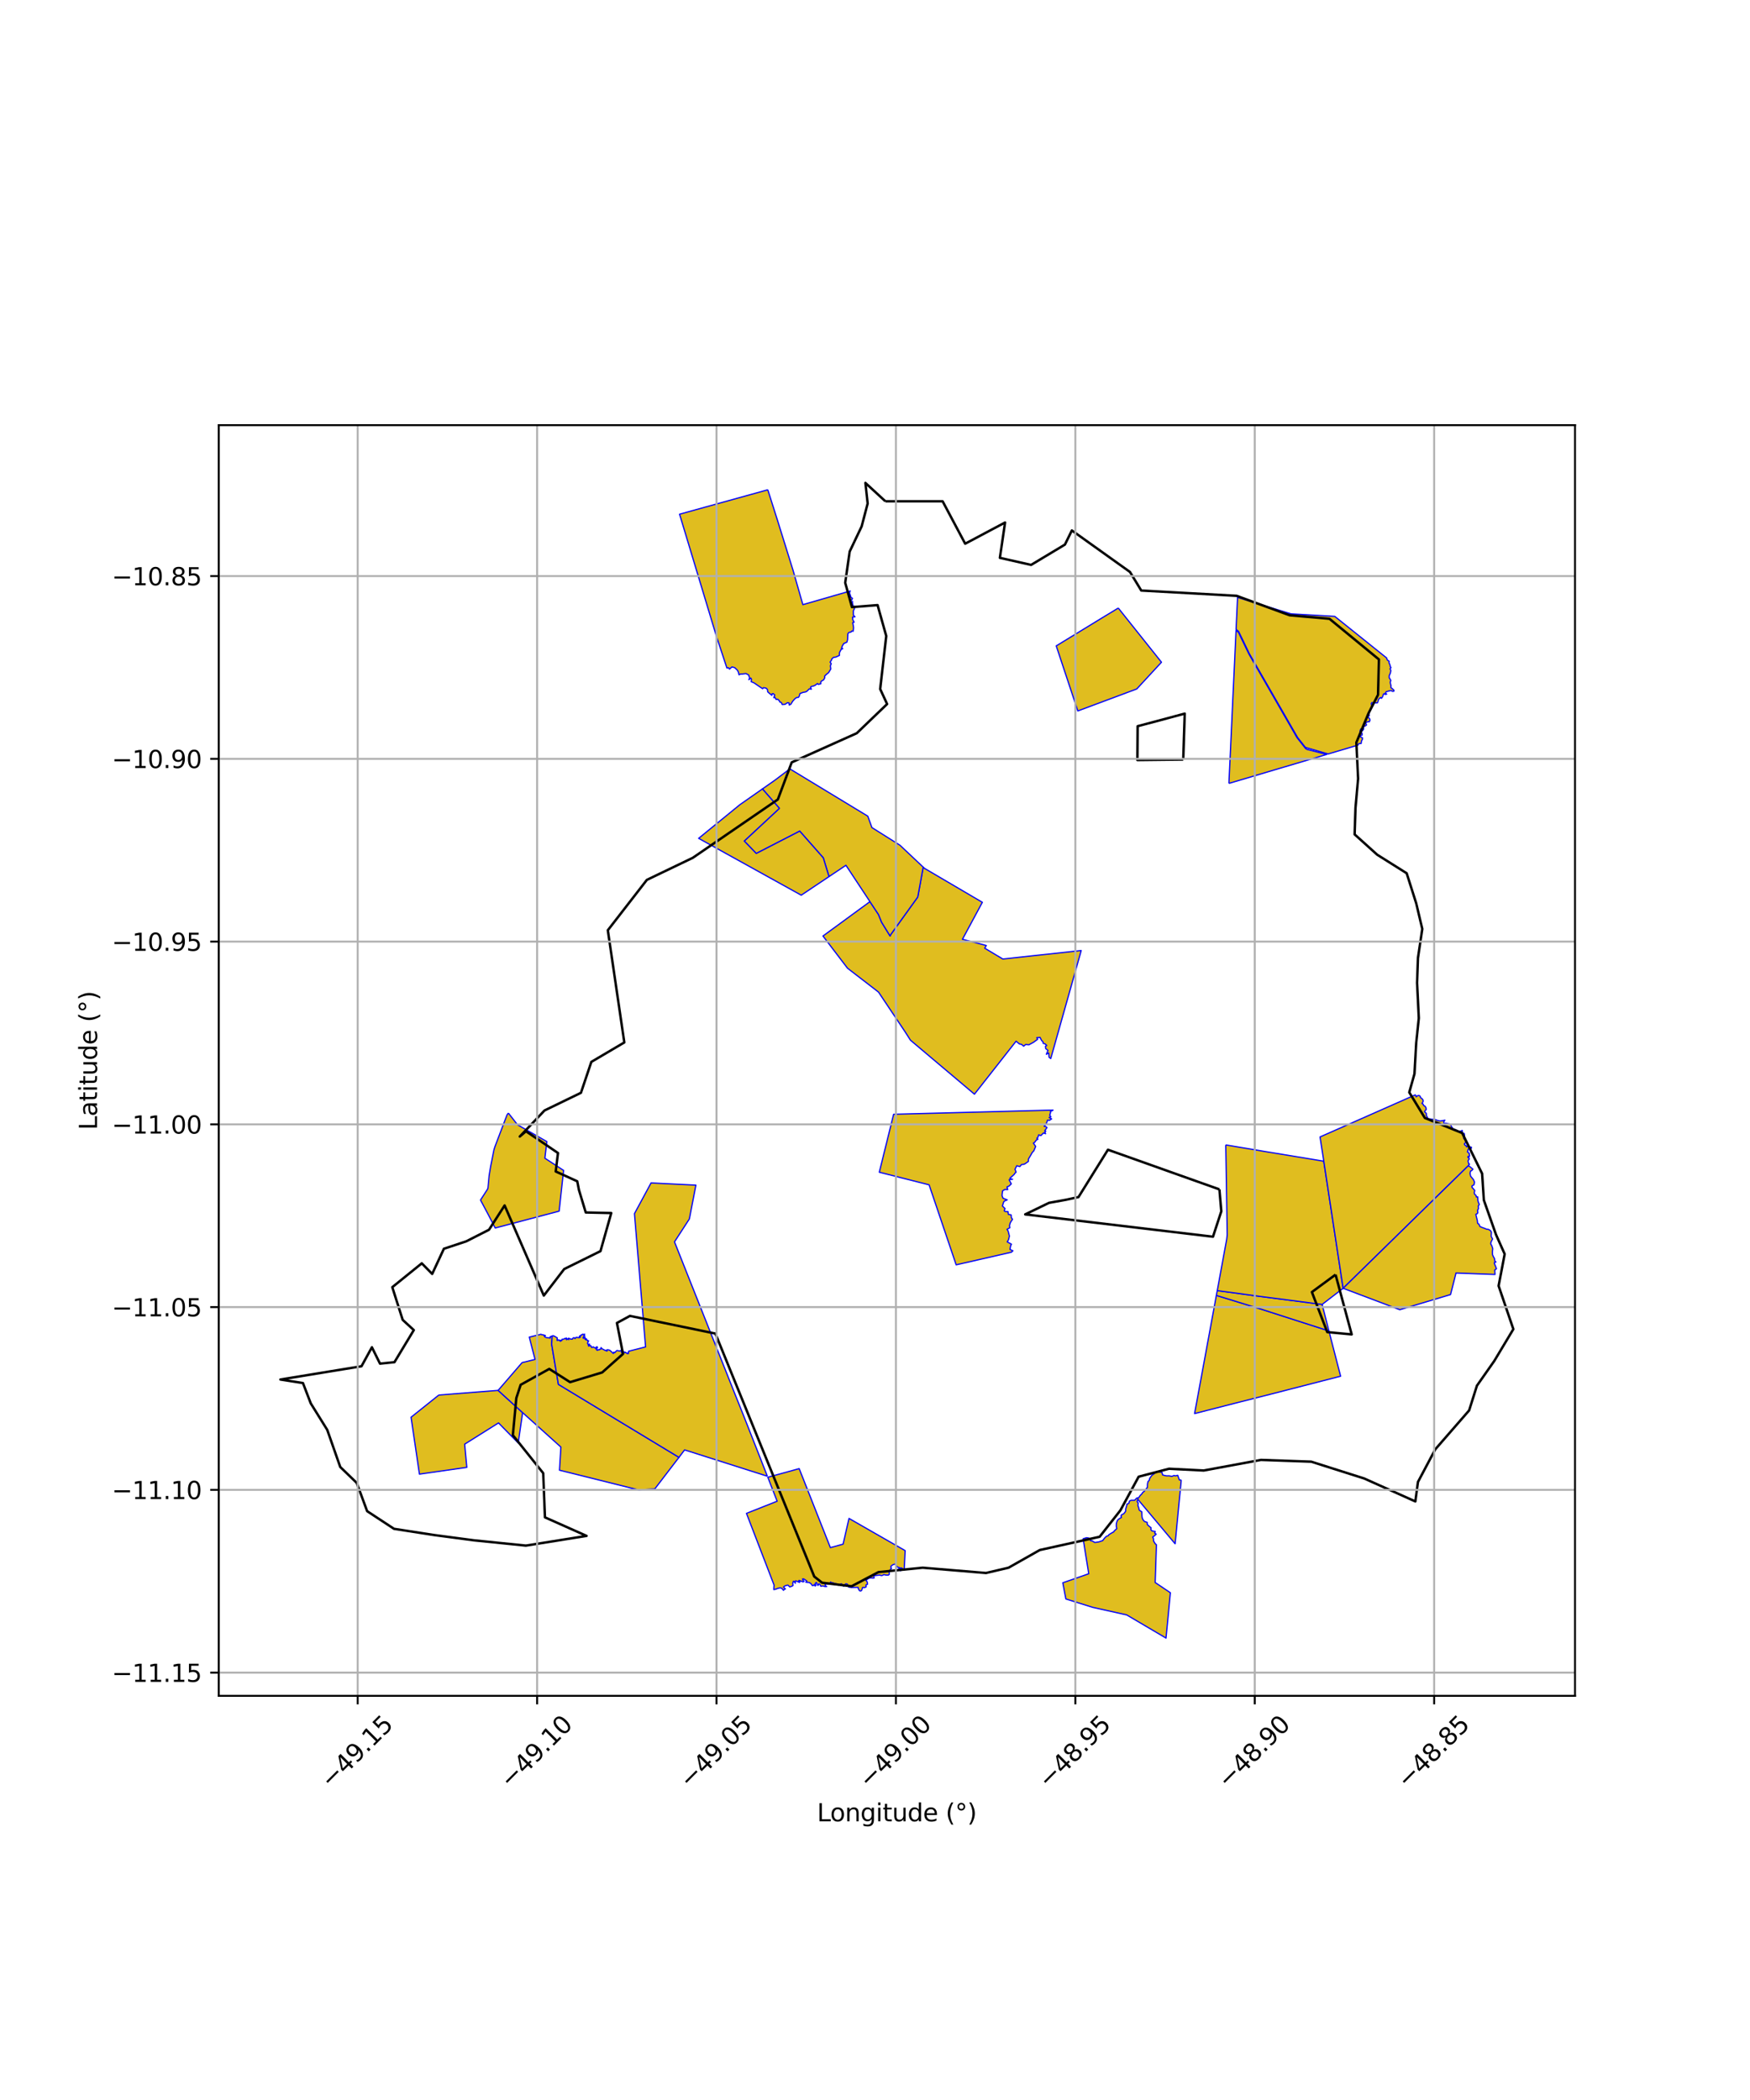 <?xml version="1.0" encoding="utf-8" standalone="no"?>
<!DOCTYPE svg PUBLIC "-//W3C//DTD SVG 1.1//EN"
  "http://www.w3.org/Graphics/SVG/1.1/DTD/svg11.dtd">
<svg xmlns:xlink="http://www.w3.org/1999/xlink" width="720pt" height="864pt" viewBox="0 0 720 864" xmlns="http://www.w3.org/2000/svg" version="1.1">
 <defs>
  <style type="text/css">*{stroke-linejoin: round; stroke-linecap: butt}</style>
 </defs>
 <g id="figure_1">
  <g id="patch_1">
   <path d="M 0 864 
L 720 864 
L 720 0 
L 0 0 
z
" style="fill: #ffffff"/>
  </g>
  <g id="axes_1">
   <g id="patch_2">
    <path d="M 90 697.719 
L 648 697.719 
L 648 174.921 
L 90 174.921 
z
" style="fill: #ffffff"/>
   </g>
   <g id="PatchCollection_1">
    <path d="M 180.526 573.959 
L 204.938 572.045 
L 215.011 581.192 
L 213.214 593.695 
L 205.105 585.427 
L 191.18 594.172 
L 192.063 603.715 
L 172.571 606.505 
L 169.118 583.086 
L 178.048 575.955 
L 180.526 573.959 
" clip-path="url(#p23cf072b21)" style="fill: #e0bd1f; stroke: #0000ff; stroke-width: 0.5"/>
    <path d="M 227.173 549.64 
L 226.969 553.065 
L 229.738 569.568 
L 279.348 599.6 
L 269.457 612.511 
L 269.338 612.587 
L 262.87 612.989 
L 262.666 612.97 
L 262.464 612.93 
L 230.177 604.879 
L 230.768 595.37 
L 215.011 581.192 
L 204.938 572.045 
L 214.801 560.618 
L 220.118 559.312 
L 217.761 550.123 
L 222.596 548.954 
L 222.852 549.152 
L 223.138 549.127 
L 223.431 549.145 
L 223.715 549.392 
L 224.025 549.32 
L 224.398 549.521 
L 223.914 549.608 
L 224.112 549.987 
L 224.46 550.201 
L 225.013 550.35 
L 225.348 550.421 
L 225.747 550.366 
L 226.149 550.574 
L 226.42 550.404 
L 226.349 549.961 
L 226.842 549.803 
L 227.173 549.64 
" clip-path="url(#p23cf072b21)" style="fill: #e0bd1f; stroke: #0000ff; stroke-width: 0.5"/>
    <path d="M 409.574 457.357 
L 433.254 456.723 
L 432.122 457.405 
L 432.228 457.729 
L 431.883 458.892 
L 432.371 459.482 
L 431.634 459.774 
L 432.676 460.349 
L 431.69 460.989 
L 431.01 460.826 
L 430.589 462.02 
L 429.605 463.393 
L 430.185 463.469 
L 430.771 463.902 
L 429.824 465.217 
L 430.25 465.42 
L 429.877 465.874 
L 430.184 466.454 
L 429.356 466.11 
L 428.242 467.209 
L 427.322 466.904 
L 427.08 467.83 
L 426.589 468.329 
L 427.032 468.667 
L 426.335 469.1 
L 425.743 469.935 
L 425.164 470.307 
L 426.103 471.682 
L 425.344 473.475 
L 424.698 474.163 
L 424.1 475.243 
L 423.146 476.83 
L 423.093 477.857 
L 421.716 478.815 
L 421.129 479.058 
L 420.308 479.115 
L 419.574 479.974 
L 418.333 479.614 
L 417.602 481.053 
L 418.046 482.261 
L 417.545 482.727 
L 417.258 483.207 
L 415.559 484.694 
L 415.813 485.023 
L 416.606 485.188 
L 415.747 485.269 
L 415.22 485.322 
L 415.192 485.433 
L 415.828 486.602 
L 416.077 487.079 
L 415.135 487.99 
L 414.295 488.341 
L 414.597 489.424 
L 413.421 489.388 
L 412.507 489.915 
L 412.33 491.13 
L 412.27 491.943 
L 412.672 492.976 
L 414.404 493.669 
L 413.182 494.199 
L 412.901 494.609 
L 412.428 496.173 
L 413.501 497.255 
L 413.151 498.151 
L 413.561 498.441 
L 414.711 498.49 
L 414.873 499.638 
L 416.013 499.831 
L 416.083 500.957 
L 416.577 501.671 
L 416.006 502.509 
L 415.616 503.205 
L 415.339 504.269 
L 415.49 505.103 
L 414.301 505.796 
L 414.745 506.425 
L 415.297 508.555 
L 414.994 509.816 
L 414.936 510.045 
L 414.406 510.951 
L 416.136 511.894 
L 415.816 512.549 
L 415.54 514.054 
L 416.729 514.611 
L 416.13 515.191 
L 402.605 518.29 
L 393.394 520.388 
L 382.257 487.475 
L 361.771 482.287 
L 367.663 458.439 
L 409.574 457.357 
" clip-path="url(#p23cf072b21)" style="fill: #e0bd1f; stroke: #0000ff; stroke-width: 0.5"/>
    <path d="M 209.164 457.953 
L 212.924 462.77 
L 224.984 469.688 
L 224.182 476.524 
L 231.877 481.544 
L 230.043 498.3 
L 229.01 498.575 
L 203.743 505.234 
L 200.838 499.634 
L 197.694 493.731 
L 200.539 489.331 
L 200.763 488.767 
L 201.226 483.754 
L 201.869 479.857 
L 203.227 473.05 
L 203.636 471.75 
L 207.554 461.439 
L 208.631 458.636 
L 209.164 457.953 
" clip-path="url(#p23cf072b21)" style="fill: #e0bd1f; stroke: #0000ff; stroke-width: 0.5"/>
    <path d="M 428.552 392.834 
L 444.839 391.078 
L 444.29 393.042 
L 432.317 435.51 
L 431.605 434.993 
L 431.487 433.222 
L 430.498 433.746 
L 431.172 432.166 
L 430.201 431.386 
L 430.123 430.459 
L 430.666 430.155 
L 430.051 429.536 
L 429.157 429.23 
L 429.169 428.7 
L 428.525 428.059 
L 427.919 426.831 
L 426.552 426.924 
L 426.91 427.595 
L 425.247 428.806 
L 423.319 429.862 
L 421.994 429.739 
L 421.15 430.427 
L 420.302 429.695 
L 419.413 429.514 
L 418.044 428.384 
L 400.914 450.18 
L 375.124 428.416 
L 374.583 427.957 
L 372.415 424.567 
L 361.446 408.182 
L 358.512 405.914 
L 348.688 398.349 
L 338.592 385.102 
L 357.92 370.961 
L 361.44 376.267 
L 362.711 379.418 
L 366.205 385.099 
L 366.5 384.465 
L 377.588 369.055 
L 379.831 356.761 
L 380.389 357.275 
L 404.171 371.235 
L 395.978 386.448 
L 405.787 389.01 
L 405.138 390.111 
L 412.583 394.562 
L 428.552 392.834 
" clip-path="url(#p23cf072b21)" style="fill: #e0bd1f; stroke: #0000ff; stroke-width: 0.5"/>
    <path d="M 324.968 316.334 
L 357.04 335.796 
L 358.726 340.477 
L 370.292 347.766 
L 379.831 356.761 
L 377.588 369.055 
L 366.5 384.465 
L 366.205 385.099 
L 362.711 379.418 
L 361.44 376.267 
L 357.92 370.961 
L 348.04 356.002 
L 341.067 360.668 
L 338.717 352.943 
L 329.028 341.952 
L 311.149 351.144 
L 306.192 346.031 
L 320.663 332.577 
L 313.684 324.582 
L 318.825 320.986 
L 324.968 316.334 
" clip-path="url(#p23cf072b21)" style="fill: #e0bd1f; stroke: #0000ff; stroke-width: 0.5"/>
    <path d="M 313.684 324.582 
L 320.663 332.577 
L 306.192 346.031 
L 311.149 351.144 
L 329.028 341.952 
L 338.717 352.943 
L 341.067 360.668 
L 329.65 368.308 
L 287.436 344.919 
L 304.383 331.089 
L 313.684 324.582 
" clip-path="url(#p23cf072b21)" style="fill: #e0bd1f; stroke: #0000ff; stroke-width: 0.5"/>
    <path d="M 460.093 250.167 
L 472.917 266.243 
L 477.866 272.459 
L 467.697 283.456 
L 463.803 284.909 
L 443.445 292.506 
L 434.564 265.739 
L 453.561 254.125 
L 460.093 250.167 
" clip-path="url(#p23cf072b21)" style="fill: #e0bd1f; stroke: #0000ff; stroke-width: 0.5"/>
    <path d="M 315.892 201.509 
L 319.821 213.879 
L 326.284 234.647 
L 330.319 248.777 
L 349.825 243.146 
L 349.612 243.471 
L 349.529 244.128 
L 349.847 244.845 
L 350.064 245.664 
L 350.739 246.209 
L 350.352 246.905 
L 349.893 247.312 
L 350.152 247.858 
L 350.743 247.451 
L 350.707 247.991 
L 350.898 249.069 
L 351.605 249.707 
L 351.507 250.497 
L 351.093 251.323 
L 351.095 253.074 
L 351.774 253.783 
L 350.763 253.866 
L 350.859 255.001 
L 351.414 255.98 
L 350.827 256.162 
L 351.061 257.471 
L 351.19 258.29 
L 350.991 259.729 
L 350.461 259.6 
L 350.099 260.075 
L 349.269 260.202 
L 348.844 260.711 
L 348.78 261.733 
L 348.713 263.164 
L 348.454 264.195 
L 347.157 264.764 
L 346.577 265.736 
L 346.22 266.739 
L 346.736 266.84 
L 346.02 267.266 
L 345.377 268.508 
L 345.366 269.66 
L 343.899 270.326 
L 342.89 270.493 
L 342.225 271.118 
L 342.04 271.687 
L 341.518 272.408 
L 342.002 273.068 
L 341.642 273.895 
L 341.804 275.27 
L 341.295 276.101 
L 340.91 276.747 
L 339.995 277.457 
L 339.287 278.17 
L 339.337 278.852 
L 338.84 279.727 
L 337.974 280.212 
L 337.652 280.701 
L 337.734 281.299 
L 336.711 281.593 
L 336.345 281.215 
L 335.427 281.911 
L 334.767 282.223 
L 333.734 282.464 
L 333.481 282.802 
L 333.811 283.561 
L 332.945 283.433 
L 331.973 284.419 
L 331.389 284.7 
L 330.435 284.865 
L 329.975 285.029 
L 329.132 285.361 
L 328.831 286.455 
L 328.454 286.952 
L 327.749 286.981 
L 327.021 287.515 
L 326.135 288.51 
L 325.355 289.782 
L 324.704 290.07 
L 324.63 289.201 
L 323.979 289.104 
L 322.999 289.784 
L 321.828 289.876 
L 321.47 289.043 
L 320.85 288.817 
L 320.616 288.3 
L 319.985 287.699 
L 319.31 287.779 
L 318.859 286.918 
L 318.348 287.06 
L 318.757 285.919 
L 318.055 285.354 
L 317.56 285.542 
L 317.585 286.105 
L 316.48 285.189 
L 315.85 284.635 
L 315.757 283.67 
L 315.14 283.095 
L 314.134 282.934 
L 313.764 283.362 
L 311.957 282.141 
L 310.24 280.963 
L 309.058 280.455 
L 309.186 279.497 
L 308.915 278.992 
L 308.094 279.635 
L 308.412 278.951 
L 308.01 277.71 
L 306.914 277.129 
L 305.3 277.327 
L 304.753 277.299 
L 304.04 277.629 
L 303.818 276.593 
L 303.386 275.736 
L 302.296 274.711 
L 301.167 274.376 
L 300.13 275.291 
L 299.749 274.73 
L 299.065 274.847 
L 294.657 261.467 
L 279.589 211.558 
L 315.892 201.509 
" clip-path="url(#p23cf072b21)" style="fill: #e0bd1f; stroke: #0000ff; stroke-width: 0.5"/>
    <path d="M 500.443 532.968 
L 517.872 538.317 
L 518.63 538.554 
L 519.541 538.839 
L 546.746 547.583 
L 551.567 566.214 
L 529.709 571.834 
L 518.434 574.719 
L 517.566 574.935 
L 516.755 575.139 
L 508.223 577.303 
L 491.484 581.594 
L 500.443 532.968 
" clip-path="url(#p23cf072b21)" style="fill: #e0bd1f; stroke: #0000ff; stroke-width: 0.5"/>
    <path d="M 500.811 530.991 
L 518.06 533.327 
L 519.709 533.539 
L 543.962 536.679 
L 546.746 547.583 
L 519.541 538.839 
L 517.872 538.317 
L 500.443 532.967 
L 500.811 530.991 
" clip-path="url(#p23cf072b21)" style="fill: #e0bd1f; stroke: #0000ff; stroke-width: 0.5"/>
    <path d="M 504.309 471.057 
L 519.899 473.675 
L 521.5 473.939 
L 544.639 477.755 
L 552.606 530.042 
L 543.962 536.679 
L 519.709 533.539 
L 518.06 533.327 
L 500.811 530.991 
L 504.667 510.002 
L 504.901 508.073 
L 504.309 471.057 
" clip-path="url(#p23cf072b21)" style="fill: #e0bd1f; stroke: #0000ff; stroke-width: 0.5"/>
    <path d="M 582.428 450.398 
L 582.487 450.817 
L 582.643 451.268 
L 583.279 450.779 
L 583.884 450.73 
L 584.234 450.959 
L 584.479 451.591 
L 585.088 452.051 
L 585.495 452.635 
L 585.469 453.308 
L 585.04 453.977 
L 585.499 454.274 
L 585.713 454.805 
L 586.382 455.19 
L 586.697 455.802 
L 586.817 456.47 
L 586.301 456.982 
L 586.096 457.444 
L 586.572 457.784 
L 586.923 458.321 
L 586.759 458.724 
L 587.506 460.238 
L 588.458 460.384 
L 589.389 460.535 
L 589.99 460.426 
L 590.64 460.689 
L 591.453 460.993 
L 592.362 461.21 
L 592.942 461.165 
L 593.712 461.035 
L 594.458 460.868 
L 594.021 461.484 
L 594.015 462.098 
L 594.177 462.274 
L 594.781 462.094 
L 596.571 462.489 
L 596.984 463.023 
L 597.156 463.499 
L 597.708 464.217 
L 598.11 464.842 
L 598.584 465.142 
L 598.714 464.688 
L 599.101 464.999 
L 599.736 465.4 
L 600.183 465.467 
L 601.281 465.307 
L 601.538 465.06 
L 601.694 465.325 
L 601.474 465.855 
L 601.874 466.31 
L 602.398 466.32 
L 602.547 467.13 
L 602.523 467.602 
L 602.143 468.23 
L 602.457 468.714 
L 602.919 468.84 
L 602.852 469.295 
L 603.059 470.076 
L 602.499 470.563 
L 602.48 470.753 
L 602.758 471.181 
L 603.101 471.256 
L 603.276 471.679 
L 603.387 471.876 
L 603.807 471.473 
L 604.217 471.671 
L 604.447 472.162 
L 604.948 471.885 
L 605.387 472.001 
L 605.339 472.436 
L 605.143 472.749 
L 604.818 472.873 
L 604.297 472.641 
L 604.035 472.864 
L 603.935 473.391 
L 603.745 473.916 
L 604.138 474.237 
L 604.493 474.47 
L 604.482 474.825 
L 604.628 475.534 
L 604.434 475.898 
L 604.002 475.764 
L 603.948 476.22 
L 604.447 476.497 
L 604.444 476.936 
L 604.082 477.388 
L 604.009 477.776 
L 604.104 478.144 
L 604.271 478.82 
L 604.605 478.958 
L 604.361 479.237 
L 604.004 479.706 
L 552.606 530.042 
L 544.639 477.755 
L 543.104 467.771 
L 582.428 450.398 
" clip-path="url(#p23cf072b21)" style="fill: #e0bd1f; stroke: #0000ff; stroke-width: 0.5"/>
    <path d="M 604.004 479.706 
L 604.588 479.875 
L 605.116 480.291 
L 605.995 481.02 
L 605.534 481.602 
L 604.996 481.826 
L 604.825 482.802 
L 605.032 483.878 
L 606.202 485.301 
L 606.667 486.394 
L 606.422 487.468 
L 605.585 487.959 
L 605.607 488.466 
L 606.169 489.098 
L 606.76 489.791 
L 606.563 490.633 
L 606.689 491.326 
L 607.318 491.865 
L 607.397 492.463 
L 607.97 492.438 
L 608.038 493.911 
L 608.231 494.673 
L 608.634 495.532 
L 608.185 496.213 
L 608.262 497.288 
L 607.88 497.992 
L 608.002 498.858 
L 607.852 499.269 
L 607.199 499.624 
L 607.471 500.798 
L 607.792 502.042 
L 607.926 503.277 
L 608.466 503.652 
L 608.917 504.64 
L 610.06 505.111 
L 610.794 505.366 
L 611.604 505.719 
L 612.393 505.805 
L 613.247 506.316 
L 613.61 507.023 
L 613.558 507.667 
L 613.51 508.714 
L 614.09 509.737 
L 613.428 511.028 
L 613.314 511.751 
L 613.788 512.576 
L 614.161 513.744 
L 614.029 515.024 
L 614.065 516.196 
L 614.359 516.896 
L 614.871 517.811 
L 615.005 518.858 
L 615.482 519.196 
L 614.798 519.458 
L 614.859 519.904 
L 615.33 521.053 
L 615.69 521.987 
L 614.985 522.518 
L 615.027 523.492 
L 615.089 524.351 
L 599.045 523.754 
L 596.799 532.627 
L 575.915 538.855 
L 552.606 530.042 
L 604.004 479.706 
" clip-path="url(#p23cf072b21)" style="fill: #e0bd1f; stroke: #0000ff; stroke-width: 0.5"/>
    <path d="M 315.72 607.368 
L 281.661 596.529 
L 279.348 599.6 
L 229.738 569.568 
L 226.969 553.065 
L 227.173 549.64 
L 227.461 549.701 
L 227.519 549.535 
L 228.103 549.743 
L 228.99 550.264 
L 229.274 550.423 
L 229.22 551.167 
L 229.17 551.446 
L 229.398 551.504 
L 229.765 551.266 
L 230.044 551.495 
L 230.233 551.366 
L 230.579 551.885 
L 230.674 551.397 
L 231.111 551.559 
L 231.288 550.994 
L 231.714 551.057 
L 232.464 550.637 
L 232.824 550.901 
L 233.016 550.465 
L 233.116 551.208 
L 233.517 550.817 
L 233.995 551.158 
L 233.878 550.572 
L 234.955 550.972 
L 235.501 550.978 
L 235.681 550.544 
L 236.187 550.349 
L 236.583 550.747 
L 237.004 550.206 
L 237.808 550.274 
L 238.404 550.363 
L 238.846 550.025 
L 238.783 549.735 
L 238.355 549.824 
L 239.085 549.26 
L 239.423 549.295 
L 239.466 549.058 
L 239.887 548.921 
L 240.184 549.215 
L 240.522 548.891 
L 240.348 549.445 
L 240.609 549.664 
L 240.175 549.755 
L 239.862 550.456 
L 240.148 550.625 
L 240.665 550.19 
L 240.804 550.522 
L 240.69 551.014 
L 241.311 550.852 
L 241.03 551.217 
L 241.756 551.406 
L 241.831 551.738 
L 242.164 551.635 
L 241.713 552.65 
L 242.06 553.211 
L 242.543 552.995 
L 242.532 553.271 
L 242.039 553.367 
L 242.165 553.816 
L 243.019 553.613 
L 243.185 553.76 
L 243.363 554.376 
L 243.933 554.296 
L 244.031 554.135 
L 244.968 554.658 
L 245.171 554.539 
L 245.245 554.269 
L 245.411 554.22 
L 245.671 554.097 
L 245.832 554.489 
L 245.636 554.672 
L 245.135 554.699 
L 245.42 555.317 
L 245.804 555.581 
L 245.979 555.258 
L 246.343 555.398 
L 246.634 555.324 
L 246.742 555.117 
L 247.137 555.102 
L 247.268 554.433 
L 247.83 554.997 
L 248.949 555.571 
L 249.776 555.863 
L 249.808 555.58 
L 249.517 555.459 
L 250.022 555.31 
L 250.83 555.514 
L 251.712 556.256 
L 252.311 556.856 
L 252.594 556.601 
L 252.503 556.335 
L 253.01 556.496 
L 253.336 556.055 
L 253.849 555.619 
L 254.531 555.778 
L 255.037 555.83 
L 255.569 555.54 
L 255.745 556.545 
L 256.076 556.254 
L 256.315 556.355 
L 256.403 556.092 
L 256.936 556.287 
L 257.011 556.564 
L 257.363 556.357 
L 258.079 556.941 
L 258.224 556.703 
L 258.557 556.915 
L 258.549 556.766 
L 258.603 555.944 
L 265.618 554.156 
L 261.028 499.336 
L 267.865 486.69 
L 272.629 486.937 
L 286.316 487.594 
L 283.848 500.368 
L 283.611 501.533 
L 277.505 510.934 
L 286.264 532.989 
L 286.336 533.159 
L 292.023 547.49 
L 302.716 574.409 
L 302.78 574.556 
L 306.054 582.744 
L 310.152 593.166 
L 315.72 607.368 
" clip-path="url(#p23cf072b21)" style="fill: #e0bd1f; stroke: #0000ff; stroke-width: 0.5"/>
    <path d="M 354.224 654.615 
L 353.718 654.519 
L 353.275 653.965 
L 353.13 653.51 
L 353.01 653.078 
L 350.343 653.139 
L 349.166 652.981 
L 349.028 652.607 
L 348.605 651.752 
L 348.03 651.607 
L 347.429 652.065 
L 347.186 652.587 
L 346.939 652.544 
L 346.552 652.09 
L 346.214 651.61 
L 345.973 651.692 
L 345.553 651.963 
L 344.991 652.166 
L 344.43 651.747 
L 343.858 651.55 
L 343.705 651.529 
L 343.458 651.937 
L 343.118 651.353 
L 342.503 651.173 
L 342.035 651.217 
L 341.754 650.868 
L 341.356 651.602 
L 340.744 651.746 
L 340.139 651.646 
L 339.446 651.87 
L 339.612 652.401 
L 340.111 652.758 
L 339.375 652.757 
L 338.573 652.48 
L 337.858 652.613 
L 337.664 652.612 
L 337.54 652.164 
L 337.244 651.83 
L 336.951 651.607 
L 336.558 652.304 
L 335.882 651.043 
L 335.401 651.519 
L 335.734 652.214 
L 335.368 652.547 
L 335.04 651.928 
L 334.727 652.289 
L 334.225 652.377 
L 334.049 652.073 
L 333.604 651.519 
L 332.86 651.059 
L 332.44 651.074 
L 331.538 650.969 
L 331.989 650.507 
L 331.08 649.863 
L 330.599 649.588 
L 330.179 649.626 
L 330.32 650.017 
L 330.826 650.64 
L 330.417 650.839 
L 329.711 650.568 
L 328.782 650.215 
L 328.58 650.388 
L 329.088 650.824 
L 328.939 651.078 
L 328.456 650.831 
L 327.957 650.659 
L 327.481 650.398 
L 327.114 650.53 
L 327.258 651.235 
L 327.223 651.389 
L 326.886 650.882 
L 326.44 650.564 
L 326.152 651.33 
L 326.258 652.333 
L 325.788 652.635 
L 324.917 652.905 
L 324.519 652.496 
L 324.184 652.161 
L 323.781 652.228 
L 322.898 652.505 
L 322.329 652.971 
L 323.127 653.724 
L 322.493 654.071 
L 322.345 654.309 
L 321.95 653.798 
L 321.661 653.54 
L 321.444 653.372 
L 320.933 653.297 
L 320.088 653.465 
L 319.157 653.843 
L 318.347 654.003 
L 318.455 652.105 
L 307.114 622.638 
L 319.742 617.64 
L 317.531 611.975 
L 315.894 607.785 
L 328.807 604.234 
L 341.641 636.737 
L 346.874 635.307 
L 349.3 624.72 
L 372.405 637.966 
L 372.018 645.954 
L 371.221 645.3 
L 370.814 645.064 
L 370.57 645.255 
L 370.665 646.116 
L 370.472 646.253 
L 370.313 645.956 
L 369.977 645.781 
L 369.545 645.763 
L 369.698 645.471 
L 370.278 645.339 
L 370.284 645.08 
L 369.058 644.648 
L 368.654 643.919 
L 368.19 643.509 
L 367.596 643.68 
L 367.212 643.875 
L 366.53 644.429 
L 366.597 645.176 
L 366.816 645.297 
L 366.422 645.618 
L 365.906 646.38 
L 365.803 646.743 
L 365.892 647.314 
L 365.887 647.734 
L 365.527 648.02 
L 364.823 648.051 
L 364.209 647.979 
L 363.613 647.799 
L 363.213 648.104 
L 362.607 648.238 
L 361.936 648.022 
L 360.935 648.132 
L 359.991 648.232 
L 359.467 648.473 
L 359.656 649.221 
L 359.18 649.286 
L 358.542 649.22 
L 357.7 649.264 
L 356.986 649.634 
L 356.252 650.233 
L 356.681 650.667 
L 356.841 651.001 
L 356.937 651.803 
L 356.628 651.917 
L 356.288 652.11 
L 356.368 652.867 
L 355.708 653.198 
L 355.136 653.071 
L 354.887 653.163 
L 354.698 653.795 
L 354.439 654.402 
L 354.224 654.615 
" clip-path="url(#p23cf072b21)" style="fill: #e0bd1f; stroke: #0000ff; stroke-width: 0.5"/>
    <path d="M 542.729 253.226 
L 544.043 253.303 
L 549.171 253.607 
L 570.504 270.706 
L 570.741 271.505 
L 571.54 272.053 
L 571.475 272.684 
L 571.841 273.465 
L 571.999 274.244 
L 572.292 274.669 
L 571.883 275.178 
L 572.216 275.754 
L 572.159 276.358 
L 571.991 277.031 
L 571.555 278.016 
L 571.554 278.857 
L 571.891 279.345 
L 572.221 279.997 
L 571.985 280.592 
L 572.068 281.235 
L 572.291 282.129 
L 572.272 282.965 
L 572.797 283.299 
L 573.528 284.001 
L 573.454 284.402 
L 572.857 284.439 
L 572.349 284.082 
L 571.744 284.225 
L 570.98 284.416 
L 570.315 284.597 
L 569.991 285.167 
L 570.522 285.579 
L 569.902 285.696 
L 569.404 285.411 
L 569.072 285.863 
L 568.903 286.56 
L 568.388 287.304 
L 568.003 286.961 
L 567.474 287.412 
L 567.099 287.908 
L 566.958 288.604 
L 566.705 289.163 
L 565.554 289.193 
L 565.015 289.128 
L 564.5 289.023 
L 564.151 289.52 
L 564.377 290.222 
L 564.299 290.617 
L 564.021 291.302 
L 563.766 291.674 
L 563.538 292.346 
L 563.207 292.716 
L 563.24 293.029 
L 563.2 293.712 
L 563.327 294.491 
L 562.824 294.572 
L 562.957 295.13 
L 563.509 295.715 
L 563.637 296.346 
L 563.375 296.948 
L 562.916 296.917 
L 562.261 297.115 
L 561.877 297.587 
L 562.256 298.268 
L 561.578 298.739 
L 560.867 299.012 
L 561.043 299.981 
L 560.578 300.638 
L 560.15 300.809 
L 559.841 299.937 
L 559.504 300.919 
L 560.039 301.386 
L 560.39 301.631 
L 560.406 302.434 
L 559.608 302.729 
L 559.229 302.917 
L 560.591 303.6 
L 560.542 304.222 
L 560.181 304.785 
L 560.004 305.906 
L 559.167 305.908 
L 558.775 306.265 
L 558.732 306.562 
L 546.419 310.209 
L 537.083 307.497 
L 533.886 303.452 
L 527.279 291.98 
L 524.973 287.976 
L 514.035 268.98 
L 509.602 259.801 
L 508.558 258.932 
L 509.17 245.817 
L 526.127 251.012 
L 528.535 251.749 
L 531.15 252.551 
L 542.729 253.226 
" clip-path="url(#p23cf072b21)" style="fill: #e0bd1f; stroke: #0000ff; stroke-width: 0.5"/>
    <path d="M 505.608 322.316 
L 508.544 259.307 
L 509.529 260.163 
L 513.831 269.071 
L 524.959 288.421 
L 527.265 292.43 
L 533.642 303.516 
L 537.166 307.974 
L 537.799 308.35 
L 545.832 310.399 
L 526.526 316.119 
L 524.072 316.841 
L 505.608 322.316 
" clip-path="url(#p23cf072b21)" style="fill: #e0bd1f; stroke: #0000ff; stroke-width: 0.5"/>
    <path d="M 486 608.926 
L 483.476 635.155 
L 468.165 616.902 
L 468.188 616.646 
L 467.823 617.776 
L 468.267 618.334 
L 468.162 619.443 
L 468.454 620.182 
L 468.723 621.318 
L 469.767 622.005 
L 469.801 623.006 
L 469.823 623.74 
L 469.91 624.44 
L 470.278 625.302 
L 470.9 625.99 
L 471.969 626.328 
L 471.997 627.145 
L 472.51 627.687 
L 473.592 628.591 
L 473.506 629.379 
L 474.003 629.896 
L 475.281 630.078 
L 475.069 630.799 
L 475.692 631.185 
L 475.124 631.737 
L 474.261 632.388 
L 474.552 633.039 
L 474.613 634.015 
L 475.274 635.121 
L 475.787 635.566 
L 475.272 651.093 
L 481.529 655.302 
L 479.736 673.956 
L 463.566 664.428 
L 449.624 661.326 
L 438.532 657.869 
L 437.263 651.204 
L 447.939 647.485 
L 445.628 633.081 
L 447.042 632.654 
L 448.036 632.811 
L 448.814 633.948 
L 449.352 633.975 
L 450.446 634.627 
L 452.056 634.388 
L 453.673 633.854 
L 454.465 632.797 
L 454.689 632.608 
L 455.139 632.117 
L 455.99 631.819 
L 456.184 631.45 
L 457.158 630.829 
L 458.246 630.232 
L 458.359 629.963 
L 459.49 628.904 
L 459.272 627.954 
L 459.307 626.811 
L 459.604 625.824 
L 459.961 625.243 
L 460.489 624.853 
L 461.392 624.312 
L 461.207 623.723 
L 461.448 623.21 
L 462.082 622.943 
L 462.463 622.664 
L 463.003 621.939 
L 463.159 621.527 
L 463.123 620.885 
L 463.559 619.449 
L 463.646 618.841 
L 464.453 618.517 
L 464.707 617.564 
L 465.353 617.255 
L 466.812 617.262 
L 467.644 616.382 
L 468.537 616.143 
L 469.094 615.303 
L 469.754 614.656 
L 470.172 614.024 
L 470.88 613.474 
L 471.3 612.864 
L 472.068 611.945 
L 472.104 610.544 
L 472.318 609.573 
L 472.888 608.952 
L 473.016 608.246 
L 473.868 607.046 
L 475.426 605.921 
L 475.934 605.47 
L 476.843 605.559 
L 478.102 605.834 
L 478.321 606.812 
L 479.315 607.103 
L 480.044 607.214 
L 481.037 607.192 
L 482.099 607.434 
L 483.033 607.063 
L 483.595 607.219 
L 484.563 606.973 
L 484.85 607.857 
L 485.228 608.908 
L 486 608.926 
" clip-path="url(#p23cf072b21)" style="fill: #e0bd1f; stroke: #0000ff; stroke-width: 0.5"/>
   </g>
   <g id="PatchCollection_2">
    <path d="M 364.272 206.245 
L 387.824 206.245 
L 397.103 223.694 
L 413.518 214.97 
L 411.377 229.51 
L 424.224 232.418 
L 438.141 224.057 
L 440.996 218.241 
L 464.905 235.326 
L 469.545 242.96 
L 508.799 245.141 
L 530.567 253.138 
L 546.983 254.592 
L 567.323 271.313 
L 566.967 285.853 
L 563.041 293.487 
L 558.045 305.483 
L 558.759 320.386 
L 557.688 332.382 
L 557.331 343.287 
L 566.61 351.648 
L 578.743 359.282 
L 582.668 371.641 
L 585.166 382.183 
L 583.382 394.178 
L 583.025 404.356 
L 583.739 418.897 
L 582.668 429.075 
L 581.955 441.798 
L 579.813 449.431 
L 586.237 459.973 
L 601.582 466.152 
L 609.789 482.874 
L 610.503 493.779 
L 615.499 507.956 
L 619.068 515.953 
L 616.57 529.039 
L 622.636 546.851 
L 614.786 559.937 
L 607.648 570.115 
L 604.437 580.293 
L 590.519 596.288 
L 583.382 609.737 
L 582.311 617.735 
L 561.257 608.283 
L 539.489 601.377 
L 518.791 600.65 
L 495.238 605.012 
L 480.964 604.285 
L 468.474 607.556 
L 460.98 621.37 
L 452.415 632.275 
L 427.792 637.727 
L 414.945 644.998 
L 405.667 647.179 
L 379.617 644.998 
L 361.417 646.815 
L 350.354 652.631 
L 338.221 651.177 
L 335.009 648.633 
L 294.328 548.668 
L 259.177 541.398 
L 253.824 544.306 
L 256.322 557.029 
L 247.758 564.663 
L 234.554 568.661 
L 225.989 563.209 
L 214.213 569.752 
L 212.429 575.204 
L 211.001 590.472 
L 223.491 606.102 
L 224.205 624.278 
L 241.334 631.911 
L 216.354 635.91 
L 194.943 633.729 
L 178.527 631.548 
L 162.112 629.003 
L 151.049 621.733 
L 146.767 610.101 
L 139.987 603.558 
L 134.634 588.291 
L 127.854 577.385 
L 124.642 569.025 
L 115.364 567.571 
L 148.73 562.118 
L 153.012 554.303 
L 156.347 561.044 
L 162.289 560.438 
L 170.251 547.243 
L 165.681 543.034 
L 161.398 529.584 
L 173.531 519.77 
L 177.814 524.132 
L 182.631 513.772 
L 191.91 510.682 
L 201.188 505.956 
L 207.611 495.96 
L 223.738 533.046 
L 232.132 522.12 
L 247.055 514.757 
L 251.485 499.081 
L 240.992 498.844 
L 238.194 489.581 
L 237.495 486.018 
L 228.634 481.98 
L 229.567 474.38 
L 216.406 465.433 
L 213.856 467.606 
L 224.027 456.883 
L 239.015 449.613 
L 243.297 436.89 
L 256.858 428.893 
L 250.077 382.728 
L 266.136 362.008 
L 285.049 352.92 
L 320.021 328.929 
L 325.731 313.662 
L 352.495 301.666 
L 364.985 289.67 
L 362.13 283.491 
L 364.628 261.68 
L 361.06 248.957 
L 350.512 249.793 
L 347.742 239.76 
L 349.589 226.904 
L 354.514 216.557 
L 356.977 207.15 
L 356.053 198.684 
L 364.272 206.245 
M 549.488 524.416 
L 539.746 531.594 
L 546.068 548.062 
L 556.12 549.012 
L 549.488 524.416 
M 501.701 489.343 
L 455.844 473.034 
L 443.719 492.51 
L 438.589 493.618 
L 431.594 494.885 
L 421.801 499.635 
L 499.058 508.819 
L 502.478 498.369 
L 501.701 489.343 
M 486.817 312.502 
L 487.438 293.607 
L 468.059 298.779 
L 467.956 312.713 
L 486.817 312.502 
L 486.817 312.502 
" clip-path="url(#p23cf072b21)" style="fill: none; stroke: #000000"/>
   </g>
   <g id="matplotlib.axis_1">
    <g id="xtick_1">
     <g id="line2d_1">
      <path d="M 147.164 697.719 
L 147.164 174.921 
" clip-path="url(#p23cf072b21)" style="fill: none; stroke: #b0b0b0; stroke-width: 0.8; stroke-linecap: square"/>
     </g>
     <g id="line2d_2">
      <defs>
       <path id="m44259afca1" d="M 0 0 
L 0 3.5 
" style="stroke: #000000; stroke-width: 0.8"/>
      </defs>
      <g>
       <use xlink:href="#m44259afca1" x="147.164" y="697.719" style="stroke: #000000; stroke-width: 0.8"/>
      </g>
     </g>
     <g id="text_1">
      <!-- −49.15 -->
      <g transform="translate(136.031 736.261) rotate(-45) scale(0.1 -0.1)">
       <defs>
        <path id="DejaVuSans-2212" d="M 678 2272 
L 4684 2272 
L 4684 1741 
L 678 1741 
L 678 2272 
z
" transform="scale(0.016)"/>
        <path id="DejaVuSans-34" d="M 2419 4116 
L 825 1625 
L 2419 1625 
L 2419 4116 
z
M 2253 4666 
L 3047 4666 
L 3047 1625 
L 3713 1625 
L 3713 1100 
L 3047 1100 
L 3047 0 
L 2419 0 
L 2419 1100 
L 313 1100 
L 313 1709 
L 2253 4666 
z
" transform="scale(0.016)"/>
        <path id="DejaVuSans-39" d="M 703 97 
L 703 672 
Q 941 559 1184 500 
Q 1428 441 1663 441 
Q 2288 441 2617 861 
Q 2947 1281 2994 2138 
Q 2813 1869 2534 1725 
Q 2256 1581 1919 1581 
Q 1219 1581 811 2004 
Q 403 2428 403 3163 
Q 403 3881 828 4315 
Q 1253 4750 1959 4750 
Q 2769 4750 3195 4129 
Q 3622 3509 3622 2328 
Q 3622 1225 3098 567 
Q 2575 -91 1691 -91 
Q 1453 -91 1209 -44 
Q 966 3 703 97 
z
M 1959 2075 
Q 2384 2075 2632 2365 
Q 2881 2656 2881 3163 
Q 2881 3666 2632 3958 
Q 2384 4250 1959 4250 
Q 1534 4250 1286 3958 
Q 1038 3666 1038 3163 
Q 1038 2656 1286 2365 
Q 1534 2075 1959 2075 
z
" transform="scale(0.016)"/>
        <path id="DejaVuSans-2e" d="M 684 794 
L 1344 794 
L 1344 0 
L 684 0 
L 684 794 
z
" transform="scale(0.016)"/>
        <path id="DejaVuSans-31" d="M 794 531 
L 1825 531 
L 1825 4091 
L 703 3866 
L 703 4441 
L 1819 4666 
L 2450 4666 
L 2450 531 
L 3481 531 
L 3481 0 
L 794 0 
L 794 531 
z
" transform="scale(0.016)"/>
        <path id="DejaVuSans-35" d="M 691 4666 
L 3169 4666 
L 3169 4134 
L 1269 4134 
L 1269 2991 
Q 1406 3038 1543 3061 
Q 1681 3084 1819 3084 
Q 2600 3084 3056 2656 
Q 3513 2228 3513 1497 
Q 3513 744 3044 326 
Q 2575 -91 1722 -91 
Q 1428 -91 1123 -41 
Q 819 9 494 109 
L 494 744 
Q 775 591 1075 516 
Q 1375 441 1709 441 
Q 2250 441 2565 725 
Q 2881 1009 2881 1497 
Q 2881 1984 2565 2268 
Q 2250 2553 1709 2553 
Q 1456 2553 1204 2497 
Q 953 2441 691 2322 
L 691 4666 
z
" transform="scale(0.016)"/>
       </defs>
       <use xlink:href="#DejaVuSans-2212"/>
       <use xlink:href="#DejaVuSans-34" transform="translate(83.789 0)"/>
       <use xlink:href="#DejaVuSans-39" transform="translate(147.412 0)"/>
       <use xlink:href="#DejaVuSans-2e" transform="translate(211.035 0)"/>
       <use xlink:href="#DejaVuSans-31" transform="translate(242.822 0)"/>
       <use xlink:href="#DejaVuSans-35" transform="translate(306.445 0)"/>
      </g>
     </g>
    </g>
    <g id="xtick_2">
     <g id="line2d_3">
      <path d="M 220.98 697.719 
L 220.98 174.921 
" clip-path="url(#p23cf072b21)" style="fill: none; stroke: #b0b0b0; stroke-width: 0.8; stroke-linecap: square"/>
     </g>
     <g id="line2d_4">
      <g>
       <use xlink:href="#m44259afca1" x="220.98" y="697.719" style="stroke: #000000; stroke-width: 0.8"/>
      </g>
     </g>
     <g id="text_2">
      <!-- −49.10 -->
      <g transform="translate(209.846 736.261) rotate(-45) scale(0.1 -0.1)">
       <defs>
        <path id="DejaVuSans-30" d="M 2034 4250 
Q 1547 4250 1301 3770 
Q 1056 3291 1056 2328 
Q 1056 1369 1301 889 
Q 1547 409 2034 409 
Q 2525 409 2770 889 
Q 3016 1369 3016 2328 
Q 3016 3291 2770 3770 
Q 2525 4250 2034 4250 
z
M 2034 4750 
Q 2819 4750 3233 4129 
Q 3647 3509 3647 2328 
Q 3647 1150 3233 529 
Q 2819 -91 2034 -91 
Q 1250 -91 836 529 
Q 422 1150 422 2328 
Q 422 3509 836 4129 
Q 1250 4750 2034 4750 
z
" transform="scale(0.016)"/>
       </defs>
       <use xlink:href="#DejaVuSans-2212"/>
       <use xlink:href="#DejaVuSans-34" transform="translate(83.789 0)"/>
       <use xlink:href="#DejaVuSans-39" transform="translate(147.412 0)"/>
       <use xlink:href="#DejaVuSans-2e" transform="translate(211.035 0)"/>
       <use xlink:href="#DejaVuSans-31" transform="translate(242.822 0)"/>
       <use xlink:href="#DejaVuSans-30" transform="translate(306.445 0)"/>
      </g>
     </g>
    </g>
    <g id="xtick_3">
     <g id="line2d_5">
      <path d="M 294.795 697.719 
L 294.795 174.921 
" clip-path="url(#p23cf072b21)" style="fill: none; stroke: #b0b0b0; stroke-width: 0.8; stroke-linecap: square"/>
     </g>
     <g id="line2d_6">
      <g>
       <use xlink:href="#m44259afca1" x="294.795" y="697.719" style="stroke: #000000; stroke-width: 0.8"/>
      </g>
     </g>
     <g id="text_3">
      <!-- −49.05 -->
      <g transform="translate(283.662 736.261) rotate(-45) scale(0.1 -0.1)">
       <use xlink:href="#DejaVuSans-2212"/>
       <use xlink:href="#DejaVuSans-34" transform="translate(83.789 0)"/>
       <use xlink:href="#DejaVuSans-39" transform="translate(147.412 0)"/>
       <use xlink:href="#DejaVuSans-2e" transform="translate(211.035 0)"/>
       <use xlink:href="#DejaVuSans-30" transform="translate(242.822 0)"/>
       <use xlink:href="#DejaVuSans-35" transform="translate(306.445 0)"/>
      </g>
     </g>
    </g>
    <g id="xtick_4">
     <g id="line2d_7">
      <path d="M 368.611 697.719 
L 368.611 174.921 
" clip-path="url(#p23cf072b21)" style="fill: none; stroke: #b0b0b0; stroke-width: 0.8; stroke-linecap: square"/>
     </g>
     <g id="line2d_8">
      <g>
       <use xlink:href="#m44259afca1" x="368.611" y="697.719" style="stroke: #000000; stroke-width: 0.8"/>
      </g>
     </g>
     <g id="text_4">
      <!-- −49.00 -->
      <g transform="translate(357.478 736.261) rotate(-45) scale(0.1 -0.1)">
       <use xlink:href="#DejaVuSans-2212"/>
       <use xlink:href="#DejaVuSans-34" transform="translate(83.789 0)"/>
       <use xlink:href="#DejaVuSans-39" transform="translate(147.412 0)"/>
       <use xlink:href="#DejaVuSans-2e" transform="translate(211.035 0)"/>
       <use xlink:href="#DejaVuSans-30" transform="translate(242.822 0)"/>
       <use xlink:href="#DejaVuSans-30" transform="translate(306.445 0)"/>
      </g>
     </g>
    </g>
    <g id="xtick_5">
     <g id="line2d_9">
      <path d="M 442.427 697.719 
L 442.427 174.921 
" clip-path="url(#p23cf072b21)" style="fill: none; stroke: #b0b0b0; stroke-width: 0.8; stroke-linecap: square"/>
     </g>
     <g id="line2d_10">
      <g>
       <use xlink:href="#m44259afca1" x="442.427" y="697.719" style="stroke: #000000; stroke-width: 0.8"/>
      </g>
     </g>
     <g id="text_5">
      <!-- −48.95 -->
      <g transform="translate(431.294 736.261) rotate(-45) scale(0.1 -0.1)">
       <defs>
        <path id="DejaVuSans-38" d="M 2034 2216 
Q 1584 2216 1326 1975 
Q 1069 1734 1069 1313 
Q 1069 891 1326 650 
Q 1584 409 2034 409 
Q 2484 409 2743 651 
Q 3003 894 3003 1313 
Q 3003 1734 2745 1975 
Q 2488 2216 2034 2216 
z
M 1403 2484 
Q 997 2584 770 2862 
Q 544 3141 544 3541 
Q 544 4100 942 4425 
Q 1341 4750 2034 4750 
Q 2731 4750 3128 4425 
Q 3525 4100 3525 3541 
Q 3525 3141 3298 2862 
Q 3072 2584 2669 2484 
Q 3125 2378 3379 2068 
Q 3634 1759 3634 1313 
Q 3634 634 3220 271 
Q 2806 -91 2034 -91 
Q 1263 -91 848 271 
Q 434 634 434 1313 
Q 434 1759 690 2068 
Q 947 2378 1403 2484 
z
M 1172 3481 
Q 1172 3119 1398 2916 
Q 1625 2713 2034 2713 
Q 2441 2713 2670 2916 
Q 2900 3119 2900 3481 
Q 2900 3844 2670 4047 
Q 2441 4250 2034 4250 
Q 1625 4250 1398 4047 
Q 1172 3844 1172 3481 
z
" transform="scale(0.016)"/>
       </defs>
       <use xlink:href="#DejaVuSans-2212"/>
       <use xlink:href="#DejaVuSans-34" transform="translate(83.789 0)"/>
       <use xlink:href="#DejaVuSans-38" transform="translate(147.412 0)"/>
       <use xlink:href="#DejaVuSans-2e" transform="translate(211.035 0)"/>
       <use xlink:href="#DejaVuSans-39" transform="translate(242.822 0)"/>
       <use xlink:href="#DejaVuSans-35" transform="translate(306.445 0)"/>
      </g>
     </g>
    </g>
    <g id="xtick_6">
     <g id="line2d_11">
      <path d="M 516.242 697.719 
L 516.242 174.921 
" clip-path="url(#p23cf072b21)" style="fill: none; stroke: #b0b0b0; stroke-width: 0.8; stroke-linecap: square"/>
     </g>
     <g id="line2d_12">
      <g>
       <use xlink:href="#m44259afca1" x="516.242" y="697.719" style="stroke: #000000; stroke-width: 0.8"/>
      </g>
     </g>
     <g id="text_6">
      <!-- −48.90 -->
      <g transform="translate(505.109 736.261) rotate(-45) scale(0.1 -0.1)">
       <use xlink:href="#DejaVuSans-2212"/>
       <use xlink:href="#DejaVuSans-34" transform="translate(83.789 0)"/>
       <use xlink:href="#DejaVuSans-38" transform="translate(147.412 0)"/>
       <use xlink:href="#DejaVuSans-2e" transform="translate(211.035 0)"/>
       <use xlink:href="#DejaVuSans-39" transform="translate(242.822 0)"/>
       <use xlink:href="#DejaVuSans-30" transform="translate(306.445 0)"/>
      </g>
     </g>
    </g>
    <g id="xtick_7">
     <g id="line2d_13">
      <path d="M 590.058 697.719 
L 590.058 174.921 
" clip-path="url(#p23cf072b21)" style="fill: none; stroke: #b0b0b0; stroke-width: 0.8; stroke-linecap: square"/>
     </g>
     <g id="line2d_14">
      <g>
       <use xlink:href="#m44259afca1" x="590.058" y="697.719" style="stroke: #000000; stroke-width: 0.8"/>
      </g>
     </g>
     <g id="text_7">
      <!-- −48.85 -->
      <g transform="translate(578.925 736.261) rotate(-45) scale(0.1 -0.1)">
       <use xlink:href="#DejaVuSans-2212"/>
       <use xlink:href="#DejaVuSans-34" transform="translate(83.789 0)"/>
       <use xlink:href="#DejaVuSans-38" transform="translate(147.412 0)"/>
       <use xlink:href="#DejaVuSans-2e" transform="translate(211.035 0)"/>
       <use xlink:href="#DejaVuSans-38" transform="translate(242.822 0)"/>
       <use xlink:href="#DejaVuSans-35" transform="translate(306.445 0)"/>
      </g>
     </g>
    </g>
    <g id="text_8">
     <!-- Longitude (°) -->
     <g transform="translate(336.14 749.33) scale(0.1 -0.1)">
      <defs>
       <path id="DejaVuSans-4c" d="M 628 4666 
L 1259 4666 
L 1259 531 
L 3531 531 
L 3531 0 
L 628 0 
L 628 4666 
z
" transform="scale(0.016)"/>
       <path id="DejaVuSans-6f" d="M 1959 3097 
Q 1497 3097 1228 2736 
Q 959 2375 959 1747 
Q 959 1119 1226 758 
Q 1494 397 1959 397 
Q 2419 397 2687 759 
Q 2956 1122 2956 1747 
Q 2956 2369 2687 2733 
Q 2419 3097 1959 3097 
z
M 1959 3584 
Q 2709 3584 3137 3096 
Q 3566 2609 3566 1747 
Q 3566 888 3137 398 
Q 2709 -91 1959 -91 
Q 1206 -91 779 398 
Q 353 888 353 1747 
Q 353 2609 779 3096 
Q 1206 3584 1959 3584 
z
" transform="scale(0.016)"/>
       <path id="DejaVuSans-6e" d="M 3513 2113 
L 3513 0 
L 2938 0 
L 2938 2094 
Q 2938 2591 2744 2837 
Q 2550 3084 2163 3084 
Q 1697 3084 1428 2787 
Q 1159 2491 1159 1978 
L 1159 0 
L 581 0 
L 581 3500 
L 1159 3500 
L 1159 2956 
Q 1366 3272 1645 3428 
Q 1925 3584 2291 3584 
Q 2894 3584 3203 3211 
Q 3513 2838 3513 2113 
z
" transform="scale(0.016)"/>
       <path id="DejaVuSans-67" d="M 2906 1791 
Q 2906 2416 2648 2759 
Q 2391 3103 1925 3103 
Q 1463 3103 1205 2759 
Q 947 2416 947 1791 
Q 947 1169 1205 825 
Q 1463 481 1925 481 
Q 2391 481 2648 825 
Q 2906 1169 2906 1791 
z
M 3481 434 
Q 3481 -459 3084 -895 
Q 2688 -1331 1869 -1331 
Q 1566 -1331 1297 -1286 
Q 1028 -1241 775 -1147 
L 775 -588 
Q 1028 -725 1275 -790 
Q 1522 -856 1778 -856 
Q 2344 -856 2625 -561 
Q 2906 -266 2906 331 
L 2906 616 
Q 2728 306 2450 153 
Q 2172 0 1784 0 
Q 1141 0 747 490 
Q 353 981 353 1791 
Q 353 2603 747 3093 
Q 1141 3584 1784 3584 
Q 2172 3584 2450 3431 
Q 2728 3278 2906 2969 
L 2906 3500 
L 3481 3500 
L 3481 434 
z
" transform="scale(0.016)"/>
       <path id="DejaVuSans-69" d="M 603 3500 
L 1178 3500 
L 1178 0 
L 603 0 
L 603 3500 
z
M 603 4863 
L 1178 4863 
L 1178 4134 
L 603 4134 
L 603 4863 
z
" transform="scale(0.016)"/>
       <path id="DejaVuSans-74" d="M 1172 4494 
L 1172 3500 
L 2356 3500 
L 2356 3053 
L 1172 3053 
L 1172 1153 
Q 1172 725 1289 603 
Q 1406 481 1766 481 
L 2356 481 
L 2356 0 
L 1766 0 
Q 1100 0 847 248 
Q 594 497 594 1153 
L 594 3053 
L 172 3053 
L 172 3500 
L 594 3500 
L 594 4494 
L 1172 4494 
z
" transform="scale(0.016)"/>
       <path id="DejaVuSans-75" d="M 544 1381 
L 544 3500 
L 1119 3500 
L 1119 1403 
Q 1119 906 1312 657 
Q 1506 409 1894 409 
Q 2359 409 2629 706 
Q 2900 1003 2900 1516 
L 2900 3500 
L 3475 3500 
L 3475 0 
L 2900 0 
L 2900 538 
Q 2691 219 2414 64 
Q 2138 -91 1772 -91 
Q 1169 -91 856 284 
Q 544 659 544 1381 
z
M 1991 3584 
L 1991 3584 
z
" transform="scale(0.016)"/>
       <path id="DejaVuSans-64" d="M 2906 2969 
L 2906 4863 
L 3481 4863 
L 3481 0 
L 2906 0 
L 2906 525 
Q 2725 213 2448 61 
Q 2172 -91 1784 -91 
Q 1150 -91 751 415 
Q 353 922 353 1747 
Q 353 2572 751 3078 
Q 1150 3584 1784 3584 
Q 2172 3584 2448 3432 
Q 2725 3281 2906 2969 
z
M 947 1747 
Q 947 1113 1208 752 
Q 1469 391 1925 391 
Q 2381 391 2643 752 
Q 2906 1113 2906 1747 
Q 2906 2381 2643 2742 
Q 2381 3103 1925 3103 
Q 1469 3103 1208 2742 
Q 947 2381 947 1747 
z
" transform="scale(0.016)"/>
       <path id="DejaVuSans-65" d="M 3597 1894 
L 3597 1613 
L 953 1613 
Q 991 1019 1311 708 
Q 1631 397 2203 397 
Q 2534 397 2845 478 
Q 3156 559 3463 722 
L 3463 178 
Q 3153 47 2828 -22 
Q 2503 -91 2169 -91 
Q 1331 -91 842 396 
Q 353 884 353 1716 
Q 353 2575 817 3079 
Q 1281 3584 2069 3584 
Q 2775 3584 3186 3129 
Q 3597 2675 3597 1894 
z
M 3022 2063 
Q 3016 2534 2758 2815 
Q 2500 3097 2075 3097 
Q 1594 3097 1305 2825 
Q 1016 2553 972 2059 
L 3022 2063 
z
" transform="scale(0.016)"/>
       <path id="DejaVuSans-20" transform="scale(0.016)"/>
       <path id="DejaVuSans-28" d="M 1984 4856 
Q 1566 4138 1362 3434 
Q 1159 2731 1159 2009 
Q 1159 1288 1364 580 
Q 1569 -128 1984 -844 
L 1484 -844 
Q 1016 -109 783 600 
Q 550 1309 550 2009 
Q 550 2706 781 3412 
Q 1013 4119 1484 4856 
L 1984 4856 
z
" transform="scale(0.016)"/>
       <path id="DejaVuSans-b0" d="M 1600 4347 
Q 1350 4347 1178 4173 
Q 1006 4000 1006 3750 
Q 1006 3503 1178 3333 
Q 1350 3163 1600 3163 
Q 1850 3163 2022 3333 
Q 2194 3503 2194 3750 
Q 2194 3997 2020 4172 
Q 1847 4347 1600 4347 
z
M 1600 4750 
Q 1800 4750 1984 4673 
Q 2169 4597 2303 4453 
Q 2447 4313 2519 4134 
Q 2591 3956 2591 3750 
Q 2591 3338 2302 3052 
Q 2013 2766 1594 2766 
Q 1172 2766 890 3047 
Q 609 3328 609 3750 
Q 609 4169 896 4459 
Q 1184 4750 1600 4750 
z
" transform="scale(0.016)"/>
       <path id="DejaVuSans-29" d="M 513 4856 
L 1013 4856 
Q 1481 4119 1714 3412 
Q 1947 2706 1947 2009 
Q 1947 1309 1714 600 
Q 1481 -109 1013 -844 
L 513 -844 
Q 928 -128 1133 580 
Q 1338 1288 1338 2009 
Q 1338 2731 1133 3434 
Q 928 4138 513 4856 
z
" transform="scale(0.016)"/>
      </defs>
      <use xlink:href="#DejaVuSans-4c"/>
      <use xlink:href="#DejaVuSans-6f" transform="translate(53.963 0)"/>
      <use xlink:href="#DejaVuSans-6e" transform="translate(115.145 0)"/>
      <use xlink:href="#DejaVuSans-67" transform="translate(178.523 0)"/>
      <use xlink:href="#DejaVuSans-69" transform="translate(242 0)"/>
      <use xlink:href="#DejaVuSans-74" transform="translate(269.783 0)"/>
      <use xlink:href="#DejaVuSans-75" transform="translate(308.992 0)"/>
      <use xlink:href="#DejaVuSans-64" transform="translate(372.371 0)"/>
      <use xlink:href="#DejaVuSans-65" transform="translate(435.848 0)"/>
      <use xlink:href="#DejaVuSans-20" transform="translate(497.371 0)"/>
      <use xlink:href="#DejaVuSans-28" transform="translate(529.158 0)"/>
      <use xlink:href="#DejaVuSans-b0" transform="translate(568.172 0)"/>
      <use xlink:href="#DejaVuSans-29" transform="translate(618.172 0)"/>
     </g>
    </g>
   </g>
   <g id="matplotlib.axis_2">
    <g id="ytick_1">
     <g id="line2d_15">
      <path d="M 90 688.161 
L 648 688.161 
" clip-path="url(#p23cf072b21)" style="fill: none; stroke: #b0b0b0; stroke-width: 0.8; stroke-linecap: square"/>
     </g>
     <g id="line2d_16">
      <defs>
       <path id="m8cd0c45c1b" d="M 0 0 
L -3.5 0 
" style="stroke: #000000; stroke-width: 0.8"/>
      </defs>
      <g>
       <use xlink:href="#m8cd0c45c1b" x="90" y="688.161" style="stroke: #000000; stroke-width: 0.8"/>
      </g>
     </g>
     <g id="text_9">
      <!-- −11.15 -->
      <g transform="translate(45.992 691.96) scale(0.1 -0.1)">
       <use xlink:href="#DejaVuSans-2212"/>
       <use xlink:href="#DejaVuSans-31" transform="translate(83.789 0)"/>
       <use xlink:href="#DejaVuSans-31" transform="translate(147.412 0)"/>
       <use xlink:href="#DejaVuSans-2e" transform="translate(211.035 0)"/>
       <use xlink:href="#DejaVuSans-31" transform="translate(242.822 0)"/>
       <use xlink:href="#DejaVuSans-35" transform="translate(306.445 0)"/>
      </g>
     </g>
    </g>
    <g id="ytick_2">
     <g id="line2d_17">
      <path d="M 90 612.97 
L 648 612.97 
" clip-path="url(#p23cf072b21)" style="fill: none; stroke: #b0b0b0; stroke-width: 0.8; stroke-linecap: square"/>
     </g>
     <g id="line2d_18">
      <g>
       <use xlink:href="#m8cd0c45c1b" x="90" y="612.97" style="stroke: #000000; stroke-width: 0.8"/>
      </g>
     </g>
     <g id="text_10">
      <!-- −11.10 -->
      <g transform="translate(45.992 616.769) scale(0.1 -0.1)">
       <use xlink:href="#DejaVuSans-2212"/>
       <use xlink:href="#DejaVuSans-31" transform="translate(83.789 0)"/>
       <use xlink:href="#DejaVuSans-31" transform="translate(147.412 0)"/>
       <use xlink:href="#DejaVuSans-2e" transform="translate(211.035 0)"/>
       <use xlink:href="#DejaVuSans-31" transform="translate(242.822 0)"/>
       <use xlink:href="#DejaVuSans-30" transform="translate(306.445 0)"/>
      </g>
     </g>
    </g>
    <g id="ytick_3">
     <g id="line2d_19">
      <path d="M 90 537.779 
L 648 537.779 
" clip-path="url(#p23cf072b21)" style="fill: none; stroke: #b0b0b0; stroke-width: 0.8; stroke-linecap: square"/>
     </g>
     <g id="line2d_20">
      <g>
       <use xlink:href="#m8cd0c45c1b" x="90" y="537.779" style="stroke: #000000; stroke-width: 0.8"/>
      </g>
     </g>
     <g id="text_11">
      <!-- −11.05 -->
      <g transform="translate(45.992 541.578) scale(0.1 -0.1)">
       <use xlink:href="#DejaVuSans-2212"/>
       <use xlink:href="#DejaVuSans-31" transform="translate(83.789 0)"/>
       <use xlink:href="#DejaVuSans-31" transform="translate(147.412 0)"/>
       <use xlink:href="#DejaVuSans-2e" transform="translate(211.035 0)"/>
       <use xlink:href="#DejaVuSans-30" transform="translate(242.822 0)"/>
       <use xlink:href="#DejaVuSans-35" transform="translate(306.445 0)"/>
      </g>
     </g>
    </g>
    <g id="ytick_4">
     <g id="line2d_21">
      <path d="M 90 462.588 
L 648 462.588 
" clip-path="url(#p23cf072b21)" style="fill: none; stroke: #b0b0b0; stroke-width: 0.8; stroke-linecap: square"/>
     </g>
     <g id="line2d_22">
      <g>
       <use xlink:href="#m8cd0c45c1b" x="90" y="462.588" style="stroke: #000000; stroke-width: 0.8"/>
      </g>
     </g>
     <g id="text_12">
      <!-- −11.00 -->
      <g transform="translate(45.992 466.387) scale(0.1 -0.1)">
       <use xlink:href="#DejaVuSans-2212"/>
       <use xlink:href="#DejaVuSans-31" transform="translate(83.789 0)"/>
       <use xlink:href="#DejaVuSans-31" transform="translate(147.412 0)"/>
       <use xlink:href="#DejaVuSans-2e" transform="translate(211.035 0)"/>
       <use xlink:href="#DejaVuSans-30" transform="translate(242.822 0)"/>
       <use xlink:href="#DejaVuSans-30" transform="translate(306.445 0)"/>
      </g>
     </g>
    </g>
    <g id="ytick_5">
     <g id="line2d_23">
      <path d="M 90 387.397 
L 648 387.397 
" clip-path="url(#p23cf072b21)" style="fill: none; stroke: #b0b0b0; stroke-width: 0.8; stroke-linecap: square"/>
     </g>
     <g id="line2d_24">
      <g>
       <use xlink:href="#m8cd0c45c1b" x="90" y="387.397" style="stroke: #000000; stroke-width: 0.8"/>
      </g>
     </g>
     <g id="text_13">
      <!-- −10.95 -->
      <g transform="translate(45.992 391.196) scale(0.1 -0.1)">
       <use xlink:href="#DejaVuSans-2212"/>
       <use xlink:href="#DejaVuSans-31" transform="translate(83.789 0)"/>
       <use xlink:href="#DejaVuSans-30" transform="translate(147.412 0)"/>
       <use xlink:href="#DejaVuSans-2e" transform="translate(211.035 0)"/>
       <use xlink:href="#DejaVuSans-39" transform="translate(242.822 0)"/>
       <use xlink:href="#DejaVuSans-35" transform="translate(306.445 0)"/>
      </g>
     </g>
    </g>
    <g id="ytick_6">
     <g id="line2d_25">
      <path d="M 90 312.206 
L 648 312.206 
" clip-path="url(#p23cf072b21)" style="fill: none; stroke: #b0b0b0; stroke-width: 0.8; stroke-linecap: square"/>
     </g>
     <g id="line2d_26">
      <g>
       <use xlink:href="#m8cd0c45c1b" x="90" y="312.206" style="stroke: #000000; stroke-width: 0.8"/>
      </g>
     </g>
     <g id="text_14">
      <!-- −10.90 -->
      <g transform="translate(45.992 316.005) scale(0.1 -0.1)">
       <use xlink:href="#DejaVuSans-2212"/>
       <use xlink:href="#DejaVuSans-31" transform="translate(83.789 0)"/>
       <use xlink:href="#DejaVuSans-30" transform="translate(147.412 0)"/>
       <use xlink:href="#DejaVuSans-2e" transform="translate(211.035 0)"/>
       <use xlink:href="#DejaVuSans-39" transform="translate(242.822 0)"/>
       <use xlink:href="#DejaVuSans-30" transform="translate(306.445 0)"/>
      </g>
     </g>
    </g>
    <g id="ytick_7">
     <g id="line2d_27">
      <path d="M 90 237.014 
L 648 237.014 
" clip-path="url(#p23cf072b21)" style="fill: none; stroke: #b0b0b0; stroke-width: 0.8; stroke-linecap: square"/>
     </g>
     <g id="line2d_28">
      <g>
       <use xlink:href="#m8cd0c45c1b" x="90" y="237.014" style="stroke: #000000; stroke-width: 0.8"/>
      </g>
     </g>
     <g id="text_15">
      <!-- −10.85 -->
      <g transform="translate(45.992 240.814) scale(0.1 -0.1)">
       <use xlink:href="#DejaVuSans-2212"/>
       <use xlink:href="#DejaVuSans-31" transform="translate(83.789 0)"/>
       <use xlink:href="#DejaVuSans-30" transform="translate(147.412 0)"/>
       <use xlink:href="#DejaVuSans-2e" transform="translate(211.035 0)"/>
       <use xlink:href="#DejaVuSans-38" transform="translate(242.822 0)"/>
       <use xlink:href="#DejaVuSans-35" transform="translate(306.445 0)"/>
      </g>
     </g>
    </g>
    <g id="text_16">
     <!-- Latitude (°) -->
     <g transform="translate(39.913 464.89) rotate(-90) scale(0.1 -0.1)">
      <defs>
       <path id="DejaVuSans-61" d="M 2194 1759 
Q 1497 1759 1228 1600 
Q 959 1441 959 1056 
Q 959 750 1161 570 
Q 1363 391 1709 391 
Q 2188 391 2477 730 
Q 2766 1069 2766 1631 
L 2766 1759 
L 2194 1759 
z
M 3341 1997 
L 3341 0 
L 2766 0 
L 2766 531 
Q 2569 213 2275 61 
Q 1981 -91 1556 -91 
Q 1019 -91 701 211 
Q 384 513 384 1019 
Q 384 1609 779 1909 
Q 1175 2209 1959 2209 
L 2766 2209 
L 2766 2266 
Q 2766 2663 2505 2880 
Q 2244 3097 1772 3097 
Q 1472 3097 1187 3025 
Q 903 2953 641 2809 
L 641 3341 
Q 956 3463 1253 3523 
Q 1550 3584 1831 3584 
Q 2591 3584 2966 3190 
Q 3341 2797 3341 1997 
z
" transform="scale(0.016)"/>
      </defs>
      <use xlink:href="#DejaVuSans-4c"/>
      <use xlink:href="#DejaVuSans-61" transform="translate(55.713 0)"/>
      <use xlink:href="#DejaVuSans-74" transform="translate(116.992 0)"/>
      <use xlink:href="#DejaVuSans-69" transform="translate(156.201 0)"/>
      <use xlink:href="#DejaVuSans-74" transform="translate(183.984 0)"/>
      <use xlink:href="#DejaVuSans-75" transform="translate(223.193 0)"/>
      <use xlink:href="#DejaVuSans-64" transform="translate(286.572 0)"/>
      <use xlink:href="#DejaVuSans-65" transform="translate(350.049 0)"/>
      <use xlink:href="#DejaVuSans-20" transform="translate(411.572 0)"/>
      <use xlink:href="#DejaVuSans-28" transform="translate(443.359 0)"/>
      <use xlink:href="#DejaVuSans-b0" transform="translate(482.373 0)"/>
      <use xlink:href="#DejaVuSans-29" transform="translate(532.373 0)"/>
     </g>
    </g>
   </g>
   <g id="patch_3">
    <path d="M 90 697.719 
L 90 174.921 
" style="fill: none; stroke: #000000; stroke-width: 0.8; stroke-linejoin: miter; stroke-linecap: square"/>
   </g>
   <g id="patch_4">
    <path d="M 648 697.719 
L 648 174.921 
" style="fill: none; stroke: #000000; stroke-width: 0.8; stroke-linejoin: miter; stroke-linecap: square"/>
   </g>
   <g id="patch_5">
    <path d="M 90 697.719 
L 648 697.719 
" style="fill: none; stroke: #000000; stroke-width: 0.8; stroke-linejoin: miter; stroke-linecap: square"/>
   </g>
   <g id="patch_6">
    <path d="M 90 174.921 
L 648 174.921 
" style="fill: none; stroke: #000000; stroke-width: 0.8; stroke-linejoin: miter; stroke-linecap: square"/>
   </g>
  </g>
 </g>
 <defs>
  <clipPath id="p23cf072b21">
   <rect x="90" y="174.921" width="558" height="522.798"/>
  </clipPath>
 </defs>
</svg>

